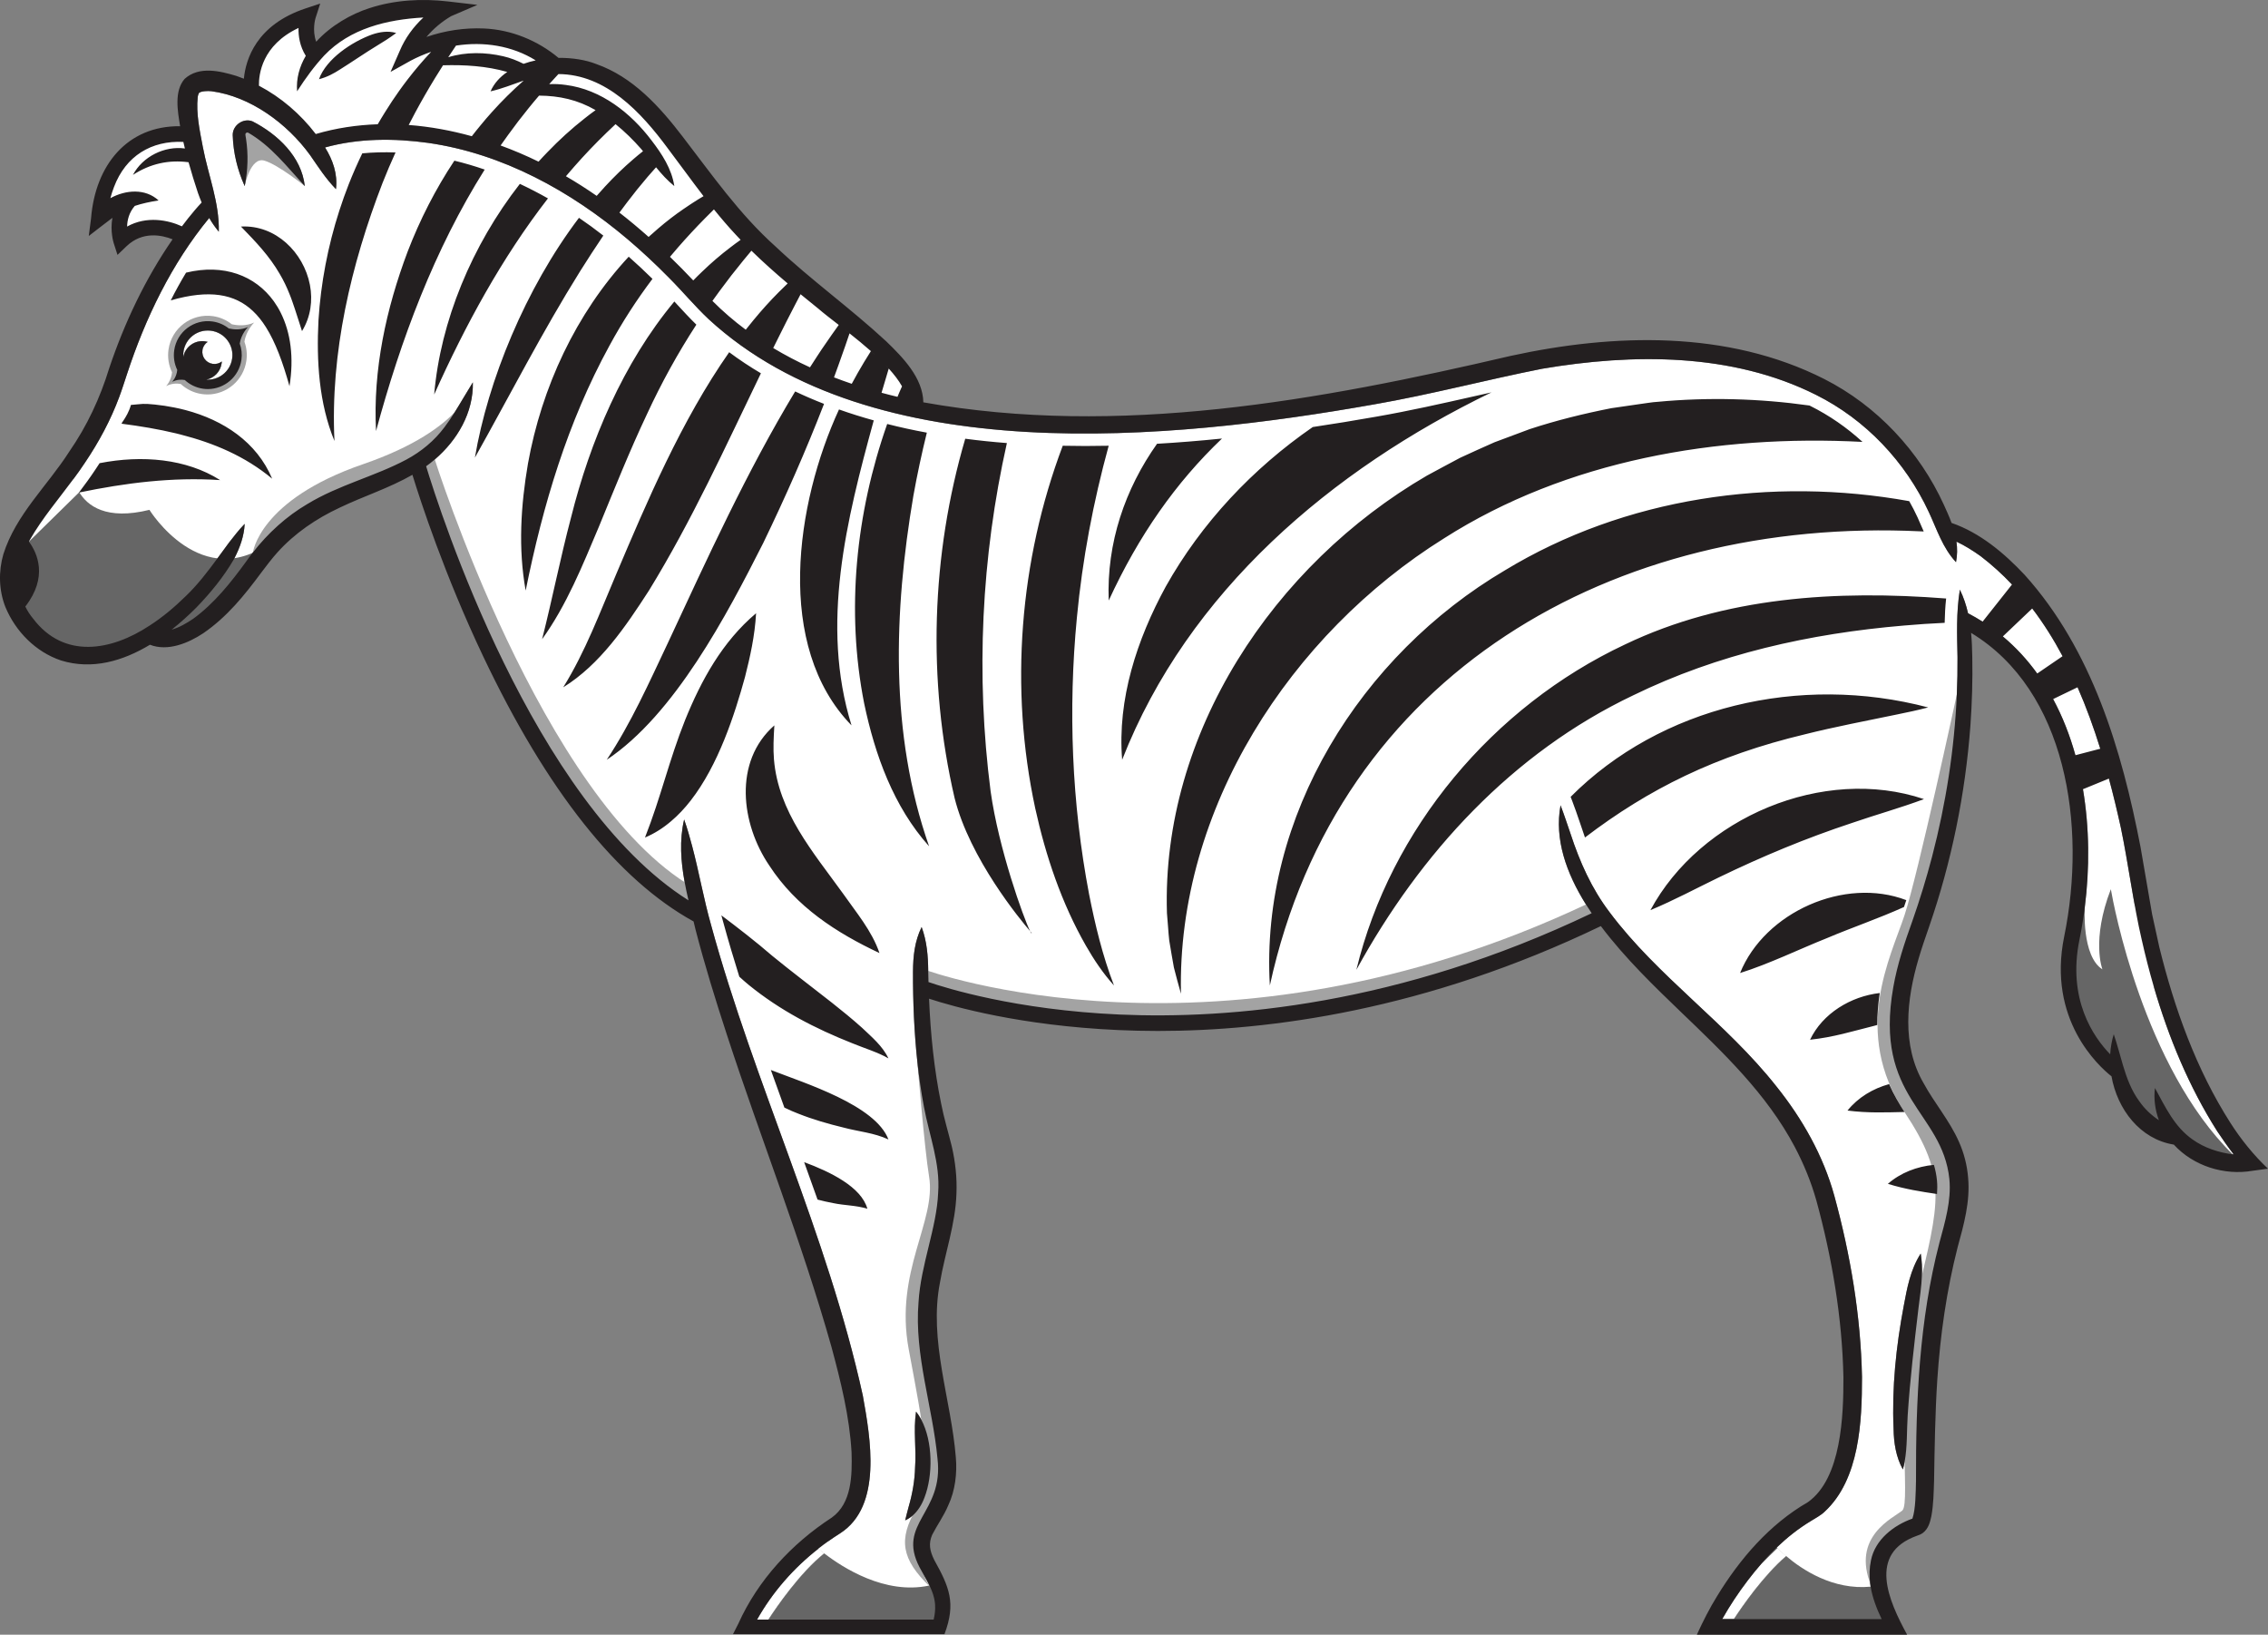 <?xml version="1.0" encoding="utf-8"?>
<!-- Generator: Adobe Illustrator 28.3.0, SVG Export Plug-In . SVG Version: 6.00 Build 0)  -->
<svg version="1.1" id="zebra" xmlns="http://www.w3.org/2000/svg" xmlns:xlink="http://www.w3.org/1999/xlink" x="0px" y="0px"
	 viewBox="0 0 490 353.127" enable-background="new 0 0 490 353.127" xml:space="preserve">
<rect x="0" y="0" width="490" height="353.127" fill="#808080" stroke="none"/>
<g id="zebra_00000085930386897802782330000001339697785686837409_">
	<g>
		<path fill="#FFFFFF" d="M479.043,244.393c-6.115-9.617-10.526-20.288-13.718-31.255v-0.003c-0.983-3.367-1.849-6.765-2.613-10.166
			c-1.711-7.266-2.97-16.856-4.499-24.143c-0.768-3.505-1.62-7.068-2.583-10.637v-0.003c-0.576-2.152-1.195-4.3-1.865-6.445v-0.003
			c-1.401-4.502-3.01-8.96-4.903-13.274c-1-2.286-2.078-4.529-3.243-6.714c-1.929-3.62-4.101-7.081-6.556-10.31
			c-1.367-1.801-2.822-3.529-4.371-5.172c-2.084-2.206-4.337-4.256-6.778-6.125c-1.657-1.179-3.387-2.276-5.226-3.138
			c0.202,1.434,0.209,2.909-0.094,4.438c-2.903-3.105-4.121-7.078-5.872-10.822c-5.051-10.863-13.644-19.974-24.385-25.328
			c-18.129-9.092-39.538-8.964-59.176-5.63c-12.068,2.391-24.096,5.576-36.232,7.684c-44.03,7.799-108.391,14.223-143.821-18.392
			c-3.024-2.842-5.657-6.041-8.586-8.964c-2.855-2.903-5.825-5.684-8.923-8.31c-12.297-10.411-27.019-18.5-43.074-20.81
			c-7.388-1.024-15.085-1.017-22.298,0.983c1.657,2.647,2.761,5.724,2.357,9.004c-2.27-2.344-3.798-4.768-5.583-7.341
			c-4.957-6.835-12.897-12.694-21.321-13.812c-0.822-0.094-2.195-0.027-2.674,0.357c-0.061,0.074-0.236,0.458-0.29,0.929
			c-0.37,3.515,0.418,7.139,1.111,10.775c1.158,6.101,3.596,11.967,3.448,18.291c-0.788-0.943-1.475-1.933-2.074-2.97
			c-8.115,9.846-13.799,21.638-17.759,33.72c-0.505,1.515-1.131,3.502-1.684,4.963c-1.845,4.984-4.411,9.738-7.361,14.115
			c-0.788,1.199-1.623,2.374-2.485,3.536c-3.222,4.361-6.782,8.533-9.401,13.105c-0.094,0.155-0.175,0.317-0.263,0.471
			c1.825,2.492,4.175,7.657-0.781,14.035c0.444,0.902,0.997,1.778,1.684,2.606c6.667,8.782,16.87,6.984,25.16,1.509
			c2.775-1.785,5.34-3.933,7.724-6.27c2.623-2.492,4.808-5.354,6.94-8.256c0.845-1.148,1.68-2.3,2.529-3.441
			c1.057-1.333,2.074-2.694,3.36-4.014c-0.131,2.653-1.017,5.095-2.209,7.411c-0.04,0.077-0.081,0.155-0.121,0.232
			c-2.216,3.818-5.044,7.266-8.115,10.438c-1.623,1.63-3.414,3.259-5.334,4.775c1.643-0.458,3.259-1.408,4.654-2.35
			c4.526-3.293,8.135-7.819,11.401-12.311c0.455-0.647,0.923-1.286,1.414-1.913c0.027-0.037,0.054-0.071,0.084-0.108
			c3.246-4.152,7.229-7.802,11.762-10.452c6.748-4.115,14.58-5.973,21.368-9.59c3.273-1.751,6.101-4.108,8.283-7.044
			c0.781-1.034,1.505-2.118,2.212-3.236v-0.003c1.286-2.041,2.509-4.199,3.896-6.418c0.145,6.536-3.344,12.489-8.23,16.664
			c-0.603,0.519-1.226,1.007-1.865,1.465c2.889,9.529,23.059,72.571,56.677,93.771c-0.3-1.3-0.579-2.603-0.822-3.913
			c-0.825-4.495-1.168-9.041-0.114-13.557c0.694,1.946,1.226,3.845,1.731,5.745c1.509,5.684,2.492,11.442,4.108,17.112
			c9.368,34.319,25.12,66.745,32.77,101.61c1.623,9.071,4.303,23.853-4.916,29.746c-0.865,0.546-1.714,1.115-2.546,1.704
			c-0.727,0.515-1.445,1.047-2.142,1.596c0.33,0.276,0.754,0.623,1.259,1.017c-5.276,4.256-10.233,11.482-12.072,14.311h35.716
			c0.249-1.044,0.37-2.081,0.31-3.105c-0.007-0.098-0.013-0.195-0.02-0.29c-0.01-0.098-0.02-0.192-0.03-0.286
			c-0.01-0.094-0.024-0.189-0.037-0.28c-0.017-0.118-0.037-0.229-0.061-0.343c-0.013-0.071-0.027-0.145-0.044-0.215
			c-0.01-0.054-0.024-0.111-0.037-0.165c-0.037-0.165-0.081-0.327-0.128-0.485c-0.034-0.114-0.067-0.229-0.104-0.34
			c-0.027-0.088-0.054-0.175-0.088-0.259c-0.02-0.064-0.044-0.128-0.071-0.192c-0.037-0.111-0.081-0.219-0.128-0.33
			c-0.017-0.054-0.04-0.104-0.064-0.158c-0.044-0.118-0.094-0.232-0.148-0.347c-0.027-0.064-0.054-0.125-0.084-0.185
			c-0.013-0.034-0.03-0.067-0.047-0.101c0-0.003-0.003-0.003-0.003-0.003c0-0.003,0-0.007-0.003-0.01
			c-0.04-0.094-0.088-0.185-0.131-0.279c-0.333-0.687-0.71-1.364-1.101-2.057c0,0,0-0.003-0.003-0.003
			c-0.34-0.606-0.69-1.222-1.027-1.865c-4.977-9.549,5.273-11.671,3.879-23.449c-1.03-11.206-5.051-22.399-4.101-33.794
			c0.465-8.061,3.946-16.143,4.243-23.678c0.478-6.33-1.94-12.385-3.071-18.527c-0.609-3.219-1.071-6.452-1.418-9.688
			c-0.003-0.007-0.003-0.013-0.003-0.02c-0.35-3.246-0.586-6.495-0.741-9.741c-0.148-3.253-0.215-6.499-0.202-9.745
			c0.013-3.32,0.35-6.6,1.865-9.671c1.145,3.128,1.391,6.246,1.424,9.475c0.003,0.061,0.003,0.121,0.003,0.182
			c0.013,0.741,0.034,1.488,0.054,2.236c3.67,1.266,18.776,6.021,41.316,7.017c23.571,1.037,60.28-1.96,101.96-21.887
			c-0.424-0.626-0.835-1.256-1.229-1.889c-4.256-6.805-6.842-14.119-5.492-21.426c0.822,2.121,1.468,4.169,2.169,6.175
			c1.98,6.048,4.539,11.806,8.418,16.91c10.391,13.9,25.207,23.88,36.056,37.646c5.583,6.963,10.122,14.951,12.506,23.611
			c3.488,12.775,5.704,25.887,5.98,39.141c0,9.603-0.512,22.123-8.075,29.113c-0.808,0.788-2.034,1.434-2.977,2.02
			c-2.663,1.606-5.095,3.536-7.337,5.681c-1.135,1.088-2.219,2.232-3.259,3.418c1.273-1.246,2.448-2.381,3.394-3.276
			c0.411,0.421,1.044,1.034,1.872,1.741c-4.943,4.253-9.492,10.846-11.3,13.617h31.925c-1.071-2.236-1.973-4.573-2.381-7.007
			c-0.047-0.266-0.084-0.539-0.118-0.808c0-0.003,0-0.003,0-0.007c-0.189-1.593-0.155-3.229,0.195-4.899
			c0.909-4.458,4.896-7.543,8.95-8.984c0.707-2.081,0.707-5.61,0.774-8.223c-0.04-17.2,0.7-34.622,5.058-51.371
			c1.206-4.465,2.599-9.105,2.155-13.738c-1.522-14.722-16.351-17.409-12.122-41.444c0.855-4.903,2.465-9.711,4.142-14.371
			c1.603-4.559,3.017-9.179,4.243-13.86c2.99-11.438,4.825-23.21,5.344-35.029v-0.003c0.121-2.667,0.172-5.337,0.152-8.007
			c-0.101-4.849-0.296-9.603,0.505-14.634c0.815,1.657,1.374,3.367,1.771,5.105c1.088,0.566,2.135,1.168,3.145,1.812
			c1.546,0.976,3,2.044,4.374,3.192c2.825,2.357,5.293,5.054,7.425,8.011c1.266,1.751,2.411,3.596,3.438,5.519
			c2.037,3.781,3.63,7.862,4.815,12.129c0.67,2.397,1.212,4.852,1.63,7.347c1.407,8.341,1.458,17.106,0.394,25.524
			c0,0.013-0.003,0.03-0.003,0.044c0,0.003,0,0.003,0,0.007v0.01c-0.3,2.34-0.684,4.66-1.148,6.93
			c-2.626,12.849,2.99,20.991,6.64,24.749c0.088-1.475,0.337-2.936,0.768-4.337c0.768,2.216,1.333,4.512,2.007,6.755
			c0.007,0.007,0.013,0.013,0.02,0.02l-0.013,0.013c0.828,2.741,1.812,5.401,3.542,7.738c1.118,1.603,2.566,2.97,4.202,4.047
			c-0.822-2.236-1.145-4.64-0.855-6.957c2.29,4.202,4.236,8.378,8.095,11.098c2.586,1.865,5.738,2.869,8.93,3.26
			C481.346,247.78,480.195,246.103,479.043,244.393z M37.639,75.674c0.572-4.007,4.283-6.802,8.297-6.223
			c1.327,0.189,2.519,0.727,3.502,1.509c1.145,0.256,2.697,0.357,4.165-0.32c-0.088,0.088-1.488,1.485-1.808,3.579
			c0.397,1.091,0.539,2.296,0.364,3.529c-0.525,3.65-3.67,6.297-7.253,6.297c-0.35,0-0.694-0.027-1.044-0.074
			c-1.495-0.216-2.855-0.875-3.94-1.879c-0.741-0.135-1.711-0.121-2.734,0.397c0,0,0.956-0.956,1.111-2.573
			C37.666,78.61,37.43,77.142,37.639,75.674z M54.569,26.223c5.415,2.775,10.593,7.63,11.28,13.974l-0.003-0.003
			c-3.845-4.169-7.263-8.664-12.226-11.533c-0.209-0.094-0.492,0.013-0.579,0.229c-0.088,0.155,0.114,0.95,0.121,1.125
			c0.498,3.34,0.401,6.708-0.269,10.044c-0.007,0.047-0.017,0.091-0.027,0.138c-0.003-0.007-0.003-0.01-0.007-0.017v-0.003
			c-0.007-0.01-0.01-0.024-0.013-0.034c-1.572-3.485-2.438-7.139-2.566-10.944C50.225,27.071,52.576,25.401,54.569,26.223z
			 M199.744,323.469c-0.549,1.498-1.411,2.946-2.64,3.983h-0.003c-0.461,0.391-0.973,0.721-1.539,0.973
			c0.249-1.118,0.532-2.068,0.774-3.017c0.781-2.687,1.306-5.643,1.367-8.452c0.303-4.061-0.404-7.852,0.209-12.028
			c0.421,0.529,0.798,1.111,1.128,1.737C201.579,311.451,201.573,318.751,199.744,323.469z M414.486,282.604
			c-0.916,7.704-1.825,15.415-2.33,23.146c-0.219,3.313-0.054,6.728-0.663,10.024c0,0.003,0,0.003,0,0.007c0,0.003,0,0.003,0,0.007
			c-0.101,0.552-0.229,1.104-0.38,1.647c-1.488-2.687-1.96-5.758-2.007-8.775c-0.391-8.91,0.545-17.819,2.195-26.554
			c0.727-3.866,1.407-7.772,3.67-11.314c0.266,1.606,0.32,3.175,0.259,4.731C415.14,277.883,414.783,280.217,414.486,282.604z"/>
		<path fill="#FFFFFF" d="M17.045,106.211v0.192L6.249,116.997c0.091-2.98,5.044-10.142,8.209-14.425
			c0.731-0.535,1.179-0.798,1.179-0.798S15.728,103.969,17.045,106.211z"/>
		<path fill="#FFFFFF" d="M33.477,43.086c-1.4,0.245-2.959,0.569-4.465,1.075l-0.086,0.029l-0.061,0.068
			c-1.392,1.594-1.715,3.421-1.74,4.673l-0.012,0.587l0.513-0.287c4.723-2.642,9.64-0.905,11.534-0.036l0.246,0.113l0.163-0.216
			c0.436-0.577,0.879-1.155,1.327-1.722c0.862-1.071,1.811-2.224,2.913-3.395l0.149-0.159l-0.084-0.201
			c-0.268-0.643-0.525-1.312-0.787-2.037c-0.794-2.396-1.457-4.563-2.029-6.625l-0.059-0.215l-0.222-0.029
			c-3.98-0.518-7.605,0.154-11.034,2.059c2.25-3.099,6.311-4.898,10.156-4.362l0.491,0.068l-0.143-0.59
			c-0.105-0.433-0.21-0.867-0.308-1.307l-0.057-0.251l-0.256-0.012c-7.192-0.34-12.792,3.286-15.314,9.958
			c-0.286,0.731-0.545,1.532-0.792,2.446l-0.207,0.765l0.694-0.381C26.596,41.683,30.53,40.896,33.477,43.086z"/>
		<path fill="#FFFFFF" d="M180.564,333.803c-0.832,0.492-1.667,1.088-2.492,1.754c-0.505-0.394-0.929-0.741-1.259-1.017
			c-5.357,4.199-9.9,9.361-13.26,15.328h2.448c-0.485,0.748-0.754,1.189-0.754,1.189s-3.185,1.636-3.973,0
			c-0.074-0.152-0.128-0.333-0.155-0.546c0,0,0,0,0-0.003c-0.061-0.475,0.502-1.428,1.455-2.663
			c3.081-3.98,10.22-10.88,13.479-13.971c1.037-0.98,1.68-1.579,1.68-1.579l1.222,0.65L180.564,333.803z"/>
		<path fill="#FFFFFF" d="M380.619,337.695c-1.061,1.209-2.078,2.458-3.051,3.741c-1.993,2.613-3.872,5.435-5.495,8.324h2.529
			c-0.532,0.812-0.825,1.296-0.825,1.296s-3.182,1.636-3.973,0c-0.074-0.152-0.128-0.333-0.155-0.549
			C369.453,348.976,375.726,342.49,380.619,337.695z"/>
		<path fill="#FFFFFF" d="M389.097,333.803c-1.067,0.633-2.142,1.434-3.196,2.34c-0.828-0.707-1.461-1.32-1.872-1.741
			c1.354-1.293,2.232-2.108,2.232-2.108L389.097,333.803z"/>
		<path fill="#FFFFFF" d="M49.417,73.317c-0.909-1.209-2.232-1.99-3.717-2.195c-0.242-0.04-0.508-0.061-0.815-0.061
			c-1.219,0-2.387,0.391-3.381,1.128c-1.205,0.909-1.983,2.229-2.199,3.721c-0.057,0.414-0.071,0.808-0.044,1.209l0.182,2.539
			l0.485-2.499c0.384-1.98,2.206-3.327,4.192-3.108c-0.387,0.431-0.636,0.963-0.721,1.549c-0.111,0.781,0.091,1.559,0.566,2.189
			c0.471,0.63,1.165,1.037,1.94,1.148c0.549,0.084,1.098,0.01,1.589-0.205c-0.323,1.475-1.495,2.64-2.987,2.95L42.03,82.2
			l2.525,0.148c0.111,0.007,0.226,0.01,0.337,0.01c1.219,0,2.414-0.394,3.394-1.128c1.209-0.906,1.99-2.229,2.206-3.724
			C50.707,76.014,50.326,74.526,49.417,73.317z M50.158,77.458c-0.202,1.408-0.936,2.647-2.074,3.502
			c-1.017,0.761-2.256,1.125-3.509,1.051c1.684-0.35,3.051-1.717,3.307-3.522c0.02-0.135,0.034-0.263,0.04-0.397
			c-0.539,0.418-1.239,0.62-1.966,0.512c-1.428-0.202-2.424-1.529-2.222-2.956c0.108-0.761,0.532-1.394,1.125-1.798
			c-0.168-0.047-0.357-0.088-0.545-0.115c-2.229-0.323-4.29,1.179-4.714,3.36c-0.027-0.377-0.013-0.754,0.04-1.138
			c0.202-1.408,0.936-2.647,2.067-3.502c0.936-0.694,2.041-1.057,3.179-1.057c0.256,0,0.512,0.013,0.761,0.054
			c1.408,0.195,2.653,0.936,3.502,2.067C50.003,74.657,50.36,76.058,50.158,77.458z"/>
		<path fill="#FFFFFF" d="M55.61,18.718l0.176,0.093c4.665,2.454,8.872,6.031,12.165,10.345l0.141,0.183l0.222-0.065
			c14.561-4.281,31.78-2.066,48.48,6.235c12.413,6.15,23.928,15.396,36.246,29.106c10.155,10.523,24.575,17.896,42.859,21.915
			l0.508,0.112l-0.106-0.509c-1.15-5.549-9.293-11.867-15.239-16.48c-1.617-1.255-3.014-2.339-4.049-3.236l-0.009-0.008
			c-5.981-4.814-12.281-10.01-17.785-15.929c-4.174-4.464-7.893-9.493-11.489-14.357c-1.078-1.457-2.151-2.908-3.228-4.335
			c-5.569-7.515-13.32-16.131-23.933-16.131c-0.034,0-0.068,0-0.102,0c-3.298-0.083-6.32,1.016-9.238,2.073
			c-1.499,0.543-3.044,1.102-4.631,1.507c0.715-1.315,1.785-2.461,3.188-3.417l0.594-0.404l-0.691-0.198
			c-5.383-1.542-10.982-1.609-15.52-1.405c3.997-2.068,9.184-2.56,14.478-1.33c1.37,0.308,2.781,0.832,4.313,1.602l0.13,0.064
			l0.136-0.049c0.78-0.281,1.649-0.526,2.583-0.729l0.814-0.176l-0.707-0.439C108.187,7.96,97.726,7.97,88.61,12.79l-3.524,1.964
			l1.594-3.634c1.1-2.623,2.79-5.009,5.024-7.09l0.681-0.635l-0.929,0.052c-9.74,0.541-16.814,3.251-21.631,8.289
			c-1.836,1.982-3.506,4.143-5.338,6.916c0.024-2.187,0.65-4.343,1.87-6.422l0.103-0.176l-0.109-0.173
			c-1.059-1.691-1.569-3.654-1.518-5.834l0.012-0.544l-0.493,0.231c-8.046,3.776-8.797,10.198-8.746,12.784L55.61,18.718z
			 M80.496,7.774c1.154-0.388,2.204-0.581,3.17-0.581c0.395,0,0.775,0.032,1.143,0.097c-1.111,0.793-2.19,1.492-3.494,2.267
			l-0.002,0.001c-1.312,0.789-2.939,1.857-4.512,2.888c-1.262,0.828-2.454,1.61-3.491,2.256c-1.09,0.705-2.304,1.414-3.826,1.897
			C71.277,12.625,76.352,9.27,80.496,7.774z M140.757,34.381c-0.631-0.794-1.285-1.615-1.96-2.403l-0.003-0.003
			c-2.413-2.752-4.996-5.11-7.673-7.008c-4.444-3.196-9.006-4.644-15.03-4.644c-1.138,0-2.328,0.051-3.578,0.153
			c3.155-2.281,7.347-2.121,9.688-1.79c9.017,1.154,15.344,7.936,18.315,11.878c1.993,2.603,3.916,5.455,4.662,8.763
			C143.51,37.839,142.114,36.085,140.757,34.381z"/>
		<path fill="#FFFFFF" d="M385.902,336.143c-4.943,4.253-9.492,10.846-11.3,13.617h-2.529c1.623-2.889,3.502-5.711,5.495-8.324
			c0.973-1.283,1.99-2.532,3.051-3.741c0.003-0.007,0.01-0.013,0.017-0.017c1.273-1.246,2.448-2.381,3.394-3.276
			C384.44,334.823,385.074,335.436,385.902,336.143z"/>
		<path fill="#FFFFFF" d="M178.073,335.557c-5.276,4.256-10.233,11.482-12.072,14.311h-2.448c3.36-5.967,7.903-11.129,13.26-15.328
			C177.143,334.816,177.568,335.163,178.073,335.557z"/>
		<path fill="#FFFFFF" d="M50.158,77.458c-0.202,1.408-0.936,2.647-2.074,3.502c-1.017,0.761-2.256,1.125-3.509,1.051
			c1.684-0.35,3.051-1.717,3.307-3.522c0.02-0.135,0.034-0.263,0.04-0.397c-0.539,0.418-1.239,0.62-1.966,0.512
			c-1.428-0.202-2.424-1.529-2.222-2.956c0.108-0.761,0.532-1.394,1.125-1.798c-0.168-0.047-0.357-0.088-0.545-0.115
			c-2.229-0.323-4.29,1.179-4.714,3.36c-0.027-0.377-0.013-0.754,0.04-1.138c0.202-1.408,0.936-2.647,2.067-3.502
			c0.936-0.694,2.041-1.057,3.179-1.057c0.256,0,0.512,0.013,0.761,0.054c1.408,0.195,2.653,0.936,3.502,2.067
			C50.003,74.657,50.36,76.058,50.158,77.458z"/>
		<path fill="#FFFFFF" d="M483.602,247.548l-0.431,0.66c-7.287-9.385-15.136-32.356-15.136-32.356
			c-8.708-7.364-11.627-21.813-11.957-23.588c-0.013-0.074-0.024-0.125-0.03-0.155c-0.003-0.017-0.003-0.027-0.003-0.027
			l6.802,4.687C465.769,218.354,483.602,247.548,483.602,247.548z"/>
	</g>
	<g>
		<path fill="#666666" d="M58.792,116.936c-0.158,0.286-10.408,18.658-24.305,21.146c-5.795,1.037-10.321,4.542-14.752,3.414
			c-15.109-3.842-19.011-10.22-16.388-22.133c2.054-9.351,8.452-14.856,11.112-16.792c-3.165,4.283-8.118,11.445-8.209,14.425
			l10.795-10.593v-0.192c1.801,3.071,5.91,6.226,15.237,3.926C32.281,110.137,43.565,128.415,58.792,116.936z"/>
		<path fill="#666666" d="M203.381,351.057h-42.538c0,0,0.094-0.195,0.276-0.546c0,0,0,0,0-0.003
			c0.286-0.556,0.785-1.498,1.455-2.663c2.647-4.6,7.964-12.661,13.402-14.041c0,0,0.027,0.024,0.077,0.071
			c0.121,0.111,0.377,0.343,0.761,0.667c-5.357,4.199-9.9,9.361-13.26,15.328h2.448c1.839-2.828,6.795-10.055,12.072-14.311
			c3.994,3.078,13.129,8.964,22.591,6.967c0.027-0.007,0.057-0.01,0.084-0.02c0.017,0,0.034-0.003,0.051-0.01
			c0.478-0.104,0.956-0.229,1.434-0.374C202.233,342.12,204.186,346.501,203.381,351.057z"/>
		<path fill="#666666" d="M409.86,351.057h-41.528c0,0,7.445-15.301,15.132-17.254c0,0,0.145,0.168,0.431,0.458
			c0.037,0.044,0.084,0.091,0.135,0.141c-0.946,0.896-2.121,2.03-3.394,3.276c-0.007,0.003-0.013,0.01-0.017,0.017
			c-1.061,1.209-2.078,2.458-3.051,3.741c-1.993,2.613-3.872,5.435-5.495,8.324h2.529c1.808-2.771,6.357-9.364,11.3-13.617
			c3.401,2.903,10.088,7.391,18.244,6.61c0.074-0.007,0.148-0.013,0.222-0.024c0.535-0.054,1.077-0.135,1.623-0.239
			c0.104-0.02,0.205-0.04,0.31-0.061c0,0-0.05,1.199,0.35,2.859c0,0.007,0.003,0.013,0.003,0.017
			c0.141,0.583,0.34,1.219,0.616,1.879C407.796,348.46,408.607,349.824,409.86,351.057z"/>
		<path fill="#666666" d="M485.656,250.854c0,0-7.142,2.448-16.668-6.159c0,0-7.62,0.205-12.62-14.317
			c0,0-16.227-12.896-5.953-34.366c0,0-0.714,10.516,3.812,13.391c0,0-2.461-6.27,1.818-17.321c0,0,0,0.01,0.003,0.027
			c0.007,0.03,0.017,0.081,0.03,0.155c0.492,2.828,6.98,38.147,26.318,57.125l0.774-1.182
			C484.01,249.289,484.845,250.191,485.656,250.854z"/>
	</g>
	<g>
		<path fill="#A3A3A3" d="M198.194,229.411c0,0,1.543,18.803,2.533,24.747c1.615,9.695-7.528,20.478-4.4,37.302
			c3.129,16.824,5.482,27.776,1.619,34.432s-3.264,10.873,2.992,16.899c0,0-5.074-6.896,0.101-14.362
			c5.175-7.467,2.904-16.773,0-30.639s2.535-30.875,2.535-30.875s1.956-19.228-1.002-24.774
			C199.615,236.594,198.194,229.411,198.194,229.411z"/>
		<path fill="#A3A3A3" d="M199.869,209.495c0,0,63.277,23.433,143.096-14.255l3.104,3.154c0,0-39.264,17.621-71.864,20.874
			s-65.109-1.691-74.336-4.6L199.869,209.495L199.869,209.495z"/>
		<path fill="#A3A3A3" d="M422.768,150.01c0,0-8.361,38.793-11.306,47.72s-11.472,25.146,0,42.481
			c9.391,14.191,7.608,19.296,2.613,40.116s-1.125,44.35-3.091,45.981s-11.118,5.607-6.698,16.299l4.731,7.261
			c0,0-10.201-13.146,6.236-20.653c0,0,0.636-2.297,1.593-22.394s5.359-39.907,5.455-40.386c0.096-0.479,0.67-11.867,0.67-11.867
			l-11.963-28.136l0.454-10.431l7.872-31.234l4.211-21.784L422.768,150.01z"/>
		<path fill="#A3A3A3" d="M93.804,98.862c0,0,23.221,73.894,55.97,92.86l1.576,6.008c0,0-35.043-16.014-61.103-97.007L93.804,98.862
			z"/>
		<path fill="#A3A3A3" d="M54.631,119.414c0,0,1.281-11.387,23.766-19.126s23.765-17.69,23.765-17.69s-3.998,15.05-14.316,19.174
			C77.527,105.896,56.772,115.633,54.631,119.414z"/>
		<path fill="#A3A3A3" d="M52.865,40.198c0,0,1.223-6.425,4.29-5.489s8.694,5.489,8.694,5.489s-7.052-12.679-12.243-12.372
			S52.865,40.198,52.865,40.198z"/>
		<path fill="#A3A3A3" d="M54.909,69.673c-1.704,0.788-3.502,0.67-4.829,0.374c-1.141-0.906-2.522-1.532-4.061-1.751
			c-4.65-0.67-8.95,2.569-9.613,7.213c-0.242,1.704,0.03,3.404,0.764,4.92c-0.182,1.872-1.29,2.98-1.29,2.98
			c1.189-0.599,2.31-0.616,3.169-0.461c1.259,1.165,2.835,1.929,4.569,2.179c0.404,0.054,0.801,0.088,1.209,0.088
			c4.152,0,7.799-3.068,8.405-7.3c0.205-1.428,0.04-2.825-0.421-4.088C53.182,71.397,54.808,69.774,54.909,69.673z M47.882,78.489
			c0.02-0.135,0.034-0.263,0.04-0.397c-0.539,0.418-1.239,0.62-1.966,0.512c-1.428-0.202-2.424-1.529-2.222-2.956
			c0.108-0.761,0.532-1.394,1.125-1.798c-0.168-0.047-0.357-0.088-0.545-0.115c-2.229-0.323-4.29,1.179-4.714,3.36
			c-0.027-0.377-0.013-0.754,0.04-1.138c0.202-1.408,0.936-2.647,2.067-3.502c0.936-0.694,2.041-1.057,3.179-1.057
			c0.256,0,0.512,0.013,0.761,0.054c1.408,0.195,2.653,0.936,3.502,2.067c0.855,1.138,1.212,2.539,1.01,3.94
			c-0.202,1.408-0.936,2.647-2.074,3.502c-1.017,0.761-2.256,1.125-3.509,1.051C46.259,81.661,47.626,80.294,47.882,78.489z"/>
	</g>
	<path fill="#231F20" d="M60.671,67.6c2.101,4.209,2.876,9.624,1.872,15.819c-1.441-5.152-3.017-9.462-5.085-12.742
		c-0.842-1.34-1.778-2.512-2.815-3.489c-3.919-3.697-9.381-4.714-17.752-2.303c1.044-2.074,2.148-4.068,3.307-5.987
		c8.102-1.973,14.957,0.606,18.971,6.196C59.728,65.876,60.233,66.711,60.671,67.6z M37.187,82.489c0,0,0.956-0.956,1.111-2.573
		c-0.633-1.306-0.869-2.775-0.66-4.243c0.572-4.007,4.283-6.802,8.297-6.223c1.327,0.189,2.519,0.727,3.502,1.508
		c1.145,0.256,2.697,0.357,4.165-0.32c-0.088,0.088-1.488,1.485-1.808,3.579c0.397,1.091,0.539,2.296,0.364,3.529
		c-0.525,3.65-3.67,6.297-7.253,6.297c-0.35,0-0.694-0.027-1.044-0.074c-1.495-0.216-2.855-0.875-3.94-1.879
		C39.181,81.957,38.211,81.971,37.187,82.489z M39.598,77.095c0.424-2.182,2.485-3.684,4.714-3.36
		c0.189,0.027,0.377,0.067,0.546,0.114c-0.593,0.404-1.017,1.037-1.125,1.798c-0.202,1.428,0.795,2.754,2.222,2.956
		c0.727,0.108,1.428-0.094,1.966-0.512c-0.007,0.135-0.02,0.263-0.04,0.397c-0.256,1.805-1.623,3.172-3.307,3.522
		c1.253,0.074,2.492-0.29,3.509-1.051c1.138-0.855,1.872-2.094,2.074-3.502c0.202-1.401-0.155-2.802-1.01-3.94
		c-0.849-1.131-2.094-1.872-3.502-2.068c-0.249-0.04-0.505-0.054-0.761-0.054c-1.138,0-2.243,0.364-3.179,1.057
		c-1.131,0.855-1.865,2.094-2.067,3.502C39.585,76.341,39.572,76.718,39.598,77.095z M98.168,34.709
		c-4.081,6.149-7.455,12.775-10.095,19.638c-4.647,12.331-7.522,25.557-6.829,38.764c5.32-19.692,12.6-39.222,23.476-56.482
		C102.532,35.874,100.35,35.234,98.168,34.709z M112.317,39.719C101.946,53,95.151,69.425,93.804,85.224
		c6.721-14.951,14.6-29.49,24.581-42.367C116.378,41.719,114.351,40.676,112.317,39.719z M66.947,61.492
		c-1.347-6.91-7.347-12.964-14.89-12.553c3.307,3.394,6.128,6.357,8.378,10.236c0.862,1.455,1.536,2.889,2.115,4.35
		c0.229,0.546,0.431,1.104,0.626,1.67c0.714,2,1.327,4.074,2.074,6.33c1.892-3.091,2.344-6.627,1.711-9.96
		C66.954,61.539,66.947,61.512,66.947,61.492z M82.645,39.531c0.882-2.236,1.818-4.431,2.808-6.6
		c-2.492-0.088-4.889-0.027-7.179,0.195c-1.057,2.175-2.027,4.391-2.916,6.64c-0.741,1.886-1.421,3.792-2.04,5.718
		c-2.485,7.691-4.007,15.678-4.512,23.712c-0.451,8.762,0.094,17.894,3.455,26.069C71.325,76.247,75.837,57.162,82.645,39.531z
		 M40.104,88.591c-0.801-0.216-1.61-0.397-2.424-0.559c-1.387-0.283-2.795-0.492-4.209-0.64c-2.788-0.276-2.471-0.128-5.185,0.081
		c-0.397,1.461-1.145,2.667-1.616,3.367c-0.115,0.175-0.216,0.323-0.29,0.431c-0.04,0.088-0.081,0.168-0.121,0.256
		c3.973,0.512,7.947,1.165,11.819,2.101c0.337,0.081,0.673,0.162,1.003,0.256c7.132,1.825,13.9,4.68,19.719,9.523
		C55.458,95.461,48.245,90.753,40.104,88.591z M183.972,156.697c-6.782-21.847-1.084-44.414,4.802-65.883
		c-2.579-0.714-5.085-1.502-7.509-2.364C171.917,108.741,167.311,139.592,183.972,156.697z M130.346,50.892
		c-1.738-1.36-3.488-2.64-5.26-3.839c-11.617,15.328-19.692,35.268-22.486,51.808c7.623-13.597,14.546-27.16,22.756-40.306
		C126.985,55.97,128.642,53.411,130.346,50.892z M81.487,9.844c1.36-0.808,2.64-1.63,4.115-2.714
		c-1.771-0.532-3.589-0.222-5.212,0.323c-4.29,1.549-9.893,5.219-11.476,9.657c1.805-0.465,3.226-1.253,4.579-2.128
		C75.85,13.515,79.157,11.245,81.487,9.844z M21.516,100.054c-0.29,0.444-0.579,0.896-0.882,1.34
		c-1.125,1.704-2.35,3.374-3.589,5.01c10.061-2.088,20.17-3.374,30.514-2.694C40.245,99.07,30.662,98.262,21.516,100.054z
		 M52.859,40.176v0.003c0.003,0.007,0.003,0.01,0.007,0.017c0.01-0.047,0.02-0.091,0.027-0.138c0.67-3.337,0.768-6.704,0.269-10.044
		c-0.007-0.175-0.209-0.97-0.121-1.125c0.088-0.215,0.37-0.323,0.579-0.229c4.963,2.869,8.381,7.364,12.226,11.533l0.003,0.003
		c-0.687-6.344-5.866-11.199-11.28-13.974c-1.993-0.822-4.344,0.849-4.29,2.977c0.128,3.805,0.993,7.458,2.566,10.943
		C52.849,40.153,52.852,40.166,52.859,40.176z M166.207,186.975c5.798,8.916,14.452,14.506,23.8,18.904
		c-1.616-4.781-5.057-8.815-7.866-12.843c-6.539-9.058-13.994-17.644-14.93-29.012c-0.189-2.276-0.074-4.667,0.088-7.327
		C158.408,164.516,160.078,177.965,166.207,186.975z M399.152,239.902c4.425,0.566,8.23,0.397,12.311,0.31
		c-1.185-1.839-2.344-3.798-3.313-6.027C404.634,235.154,401.428,237.073,399.152,239.902z M414.978,114.782
		c0.216,0.007,0.424,0.013,0.64,0.027c-0.067-0.155-0.135-0.316-0.202-0.471c-0.377-0.896-0.741-1.737-1.131-2.579
		c-0.552-1.192-1.152-2.364-1.798-3.502c-29.679-5.34-61.398-0.801-87.339,14.937c-31.1,18.325-52.933,53.101-50.798,89.683
		C289.057,145.343,348.731,111.596,414.978,114.782z M418.493,257.93c0.074-0.997,0.081-1.98-0.013-2.95
		c-0.121-1.199-0.35-2.303-0.66-3.347c-3.664,0.35-7.186,1.69-9.947,4.101C411.617,256.893,414.991,257.404,418.493,257.93z
		 M411.301,282.106c-1.65,8.735-2.586,17.644-2.195,26.554c0.047,3.017,0.518,6.088,2.007,8.775c0.152-0.542,0.279-1.094,0.38-1.647
		c0-0.003,0-0.003,0-0.007c0-0.003,0-0.003,0-0.007c0.609-3.297,0.444-6.711,0.663-10.024c0.505-7.731,1.414-15.442,2.33-23.146
		c0.296-2.387,0.653-4.721,0.744-7.081c0.061-1.556,0.007-3.125-0.259-4.731C412.708,274.334,412.028,278.24,411.301,282.106z
		 M264.011,94.733c-4.829,0.492-9.502,0.869-14.035,1.131c-6.903,9.758-10.923,21.402-10.438,33.861
		C245.983,115.731,254.017,104.242,264.011,94.733z M311.988,116.29c26.466-16.883,59.075-22.473,90.404-20.83
		c-3.381-3.098-7.165-5.718-11.253-7.758c-0.067-0.034-0.135-0.067-0.202-0.101c-10.869-1.529-21.941-1.825-32.851-0.795
		c-1.051,0.04-2.963,0.384-3.987,0.505c-1.401,0.215-4.586,0.653-5.987,0.869c-5.947,1.172-11.859,2.626-17.624,4.519
		c-1.892,0.687-5.718,2.141-7.61,2.842c-1.852,0.808-5.576,2.498-7.408,3.347c-2.088,1.091-5.078,2.728-7.179,3.852
		c-33.073,19.234-57.384,55.647-56.172,94.505c0.188,1.879,0.283,4.068,0.498,5.926c0.209,1.185,0.774,4.721,1.003,5.825
		c0.485,1.899,0.99,3.798,1.529,5.67C254.24,174.725,278.841,136.972,311.988,116.29z M322.237,84.76
		c-1.259,0.276-2.505,0.559-3.744,0.842c-6.889,1.556-14.021,3.165-21.106,4.398c-4.707,0.835-9.3,1.583-13.765,2.249
		c-12.984,8.964-24.035,20.695-31.767,34.474c-6.209,11.388-10.479,24.325-9.415,37.403
		C256.671,127.739,287.703,101.468,322.237,84.76z M405.583,221.415c0-2.101,0.162-4.391,0.532-6.903
		c-6.283,0.727-12.344,4.411-15.052,10.088c5.091-0.539,9.166-1.832,13.833-2.997C405.125,221.543,405.354,221.476,405.583,221.415z
		 M351.075,139.221c-28.527,13.395-50.663,39.821-58.031,70.274c13.846-25.268,33.713-46.885,59.863-59.317
		c18.224-8.89,38.063-13.328,58.469-15.051c2.909-0.256,5.832-0.451,8.768-0.586c0.034-1.724,0.121-3.475,0.317-5.253
		C396.862,127.449,372.605,128.897,351.075,139.221z M490,252.46l-3.34,0.451c-6.149,1.071-12.816-1.057-17.005-5.65
		c-7.32-1.179-12.21-7.657-13.469-14.755c-2.808-2.222-13.88-12.284-10.223-30.177c4.923-24.076,0.465-53.148-20.109-65.614
		c0.162,1.744,0.229,3.502,0.256,5.246c0.094,4.936-0.054,9.873-0.404,14.796c-1.098,14.769-4.074,29.409-8.916,43.41
		c-0.734,2.128-1.663,4.768-2.263,6.869c-2.626,8.829-3.717,18.755,1.064,26.951c2.317,4.283,5.61,8.054,7.644,12.681
		c1.084,2.411,1.764,5.071,1.973,7.724c0.478,5.206-0.923,10.142-2.27,15.065c-2.384,9.334-3.744,18.924-4.384,28.574
		c-0.465,6.997-0.586,14.816-0.7,21.88c-0.094,2.573-0.108,5.01-0.586,7.623c-0.276,1.219-0.599,2.701-1.879,3.643
		c-0.545,0.37-0.842,0.417-1.246,0.579c-10.674,3.832-6.128,14.001-2.115,21.368c-3.468,0-41.929-0.007-45.424,0
		c1.3-2.842,2.748-5.718,4.357-8.304c4.93-8.075,11.327-15.53,19.631-20.325c7.266-5.138,7.697-18.729,7.677-26.992
		c-0.269-12.856-2.445-25.719-5.832-38.117c-1.138-4.047-2.734-7.953-4.707-11.678c-6.061-11.442-15.449-20.345-24.79-29.308
		c-5.145-4.963-11.779-11.287-17.079-18.345c-37.841,18.21-71.722,22.655-95.71,22.655c-3.01,0-5.859-0.074-8.546-0.195
		c-21.146-0.95-35.605-5.044-40.885-6.775c0.323,7.61,1.084,15.227,2.606,22.635c0.606,3.159,1.556,6.209,2.317,9.327
		c0.754,3.28,1.138,6.701,0.997,10.102c-0.202,6.62-2.485,12.883-3.556,19.22c-2.478,12.567,2.424,25.302,3.421,37.794
		c0.31,3.408-0.148,7.219-1.63,10.358c-0.929,2.236-2.431,4.324-3.468,6.351c-0.828,1.879-0.552,3.455,0.431,5.448
		c3.239,5.825,4.755,9.307,2.216,16.035c-1.502,0.02-45-0.007-45.687,0l1.145-2.256c4.249-9.442,11.556-17.301,20.183-22.917
		c4.357-3.105,4.418-9.179,4.283-14.109c-0.431-7.684-2.337-15.341-4.35-22.803c-6.418-22.783-15.2-44.771-22.56-67.324
		c-2.465-7.529-4.815-15.119-6.809-22.83c-0.135-0.572-0.276-1.145-0.411-1.717c-16.405-9.024-31.686-28.265-45.438-57.223
		c-8.337-17.563-13.57-33.618-15.307-39.262c-5.125,2.923-10.492,4.593-15.678,7.078c-5.078,2.364-9.758,5.536-13.496,9.691
		c-1.084,1.199-2.525,3.071-3.502,4.384c-3.623,4.882-7.368,9.549-12.533,13.085c-3.199,2.115-7.657,3.98-11.496,2.471
		c-5.846,3.522-12.486,5.475-19.2,3.401c-5.475-1.832-9.832-6.256-12.034-11.556c-1.428-3.63-1.508-7.718-0.431-11.422
		c2.721-8.586,9.543-14.796,14.223-22.129c3.839-5.529,6.681-11.624,8.64-18.035c3.3-9.812,7.792-19.308,13.691-27.84
		c-2.317-0.923-6.485-1.825-9.96,1.502l-1.94,1.865L24.56,52.5c-0.047-0.155-0.795-2.573-0.276-5.441
		c-1.596,1.172-3.758,2.903-5.105,3.919l0.498-3.852c0.923-11.455,7.832-20.001,19.24-19.86c-0.539-3.246-1.32-7.57,0.963-10.216
		c3.138-2.862,7.724-1.69,11.199-0.647c0.539,0.182,1.078,0.391,1.609,0.599c0.404-4.175,2.68-11.651,13.348-15.186l3.145-1.044
		l-1.017,3.152c-0.034,0.128-0.768,2.586,0.148,5.091c3.111-3.435,7.509-5.987,11.563-7.273c5.428-1.771,11.327-2.081,16.924-1.428
		l6.351,0.741l-5.67,2.431c-1.993,1.165-3.839,2.701-5.347,4.499c3.98-1.367,8.189-2.02,12.425-1.832
		c5.879,0.249,11.617,2.593,16.109,6.351c2.983-0.034,5.879,0.431,8.122,1.32c7.933,2.775,13.732,9.213,18.681,15.671
		c6.404,8.324,12.27,16.762,20.096,23.766c7.644,7.226,16.143,13.287,23.928,20.5c3.563,3.455,7.886,7.832,7.994,13.152
		c42.185,7.57,85.548-0.391,126.81-10.014c22.325-4.876,46.912-5.61,67.803,4.963c11.408,5.778,20.594,15.617,25.887,27.221
		c0.586,1.28,1.165,2.566,1.643,3.879c6.176,2.135,11.381,6.532,15.792,11.22c14.573,16.176,21.012,37.922,25.039,58.812
		c0.512,3.057,1.946,11.321,2.498,14.486c0.344,1.569,1.226,5.596,1.556,7.118c3.266,13.247,7.987,26.433,15.355,37.956
		C484.148,246.123,486.922,249.565,490,252.46z M192.013,79.614c-0.525,1.743-1.043,3.486-1.555,5.229
		c1.145,0.31,2.293,0.607,3.447,0.879l0,0c0.128-0.309,0.249-0.612,0.377-0.915c0.189-0.458,0.397-0.902,0.599-1.354
		c0.129,0.228,0.248,0.455,0.358,0.681c-0.006-0.013-0.012-0.026-0.018-0.039c-0.047-0.098-0.098-0.195-0.151-0.296
		c-0.061-0.115-0.125-0.229-0.189-0.347C194.168,82.186,193.175,80.896,192.013,79.614c-0.115-0.125-0.229-0.253-0.35-0.378
		c-0.071-0.077-0.145-0.155-0.219-0.232c-0.026-0.027-0.055-0.054-0.081-0.081C191.583,79.154,191.803,79.384,192.013,79.614z
		 M182.397,71.118c0.377,0.294,0.76,0.594,1.144,0.9c-0.303,0.902-0.613,1.805-0.923,2.707c-0.492,1.428-0.997,2.855-1.515,4.276
		c-0.296,0.842-0.606,1.683-0.916,2.518c1.267,0.487,2.544,0.953,3.832,1.387l0,0c0.431-0.801,0.868-1.602,1.319-2.39
		c0.445-0.788,0.902-1.569,1.374-2.344c0.465-0.781,0.95-1.556,1.441-2.323c0.309,0.273,0.612,0.548,0.913,0.824
		c-0.077-0.071-0.152-0.142-0.229-0.213c-0.226-0.205-0.455-0.411-0.684-0.613c-1.505-1.337-3.088-2.626-4.613-3.832
		c-0.152-0.121-0.303-0.239-0.451-0.357c-0.125-0.101-0.249-0.199-0.374-0.293C182.608,71.282,182.505,71.202,182.397,71.118z
		 M171.695,65.997c-1.179,2.256-2.323,4.519-3.448,6.788c-0.403,0.799-0.799,1.598-1.195,2.397c2.564,1.532,5.215,2.925,7.943,4.169
		c0.485-0.768,0.976-1.528,1.474-2.282c0.337-0.519,0.68-1.037,1.024-1.556c0.707-1.051,1.428-2.094,2.155-3.125
		c0.512-0.741,1.037-1.468,1.562-2.195c0.293,0.23,0.596,0.465,0.9,0.702c-0.302-0.235-0.608-0.473-0.9-0.703
		c-1.744-1.354-3.3-2.552-4.418-3.522c-1.276-1.027-2.552-2.061-3.825-3.108c0,0-0.001,0-0.001-0.001
		C172.536,64.375,172.112,65.183,171.695,65.997z M160.617,56.232c-1.771,2.155-3.468,4.344-5.105,6.573
		c-0.538,0.726-1.069,1.459-1.593,2.198c2.252,2.266,4.663,4.333,7.201,6.221c0.551-0.705,1.108-1.397,1.679-2.082
		c1.731-2.101,3.542-4.115,5.441-6.021c0.633-0.646,1.279-1.273,1.933-1.892c0.044,0.038,0.09,0.074,0.134,0.112
		c-0.045-0.038-0.09-0.075-0.134-0.113c-2.68-2.269-5.313-4.61-7.829-7.071l-0.001-0.001
		C161.759,54.842,161.181,55.534,160.617,56.232z M152.333,47.141c-2.014,2.041-3.96,4.135-5.832,6.283
		c-0.591,0.678-1.175,1.363-1.753,2.055c1.713,1.663,3.39,3.366,5.029,5.1l0,0c0.625-0.645,1.264-1.284,1.915-1.895
		c1.946-1.879,3.987-3.637,6.135-5.266c0.716-0.556,1.446-1.084,2.182-1.607l0,0c-0.347-0.364-0.694-0.731-1.037-1.101
		c-1.643-1.758-3.209-3.593-4.727-5.475C153.602,45.865,152.964,46.496,152.333,47.141z M118.59,18.182
		c1.228-0.07,2.466,0.001,3.654,0.168c7.63,0.977,14.068,6.075,18.54,12.008c2.249,2.936,4.33,6.108,4.903,9.839
		c-1.498-1.202-2.754-2.603-3.946-4.061c-0.014-0.016-0.027-0.033-0.04-0.05l0,0c0.014,0.017,0.027,0.034,0.04,0.05
		c-0.613,0.673-1.212,1.36-1.805,2.047c-1.556,1.812-3.044,3.67-4.485,5.569c-0.552,0.72-1.091,1.448-1.623,2.175
		c2.158,1.677,4.256,3.434,6.303,5.253l0.001,0.001c0.671-0.611,1.349-1.214,2.04-1.798c0.936-0.801,1.892-1.583,2.869-2.33
		c0.842-0.64,1.697-1.266,2.566-1.859c0.471-0.337,0.943-0.653,1.428-0.963c0.216-0.155,0.438-0.296,0.66-0.431
		c0.759-0.497,1.525-0.967,2.304-1.424l-0.001-0.001c-2.653-3.448-5.189-6.98-7.765-10.388
		c-5.729-7.731-13.304-15.938-23.585-15.986c-0.363,0.384-0.72,0.774-1.077,1.171c-0.31,0.33-0.606,0.667-0.909,1.003
		C118.637,18.177,118.613,18.18,118.59,18.182z M136.851,34.372c0.679-0.592,1.372-1.157,2.072-1.708
		c-0.129-0.155-0.25-0.315-0.381-0.468c-1.721-1.96-3.569-3.774-5.552-5.377c-0.666,0.612-1.318,1.237-1.964,1.869
		c-2.424,2.344-4.748,4.781-6.964,7.307c-0.605,0.686-1.203,1.378-1.795,2.077c2.276,1.323,4.488,2.737,6.647,4.236l0,0
		c0.598-0.692,1.203-1.364,1.821-2.03C132.696,38.157,134.736,36.177,136.851,34.372z M116.463,20.654c0.001,0,0.002,0,0.003,0
		c-0.774,0.902-1.542,1.818-2.29,2.748c-1.522,1.872-2.99,3.792-4.398,5.745c-0.552,0.754-1.091,1.515-1.623,2.276
		c-0.028-0.01-0.057-0.019-0.086-0.029c2.835,1.033,5.606,2.215,8.281,3.524c0,0,0,0,0.001,0c0.626-0.694,1.266-1.38,1.925-2.053
		c2.519-2.626,5.206-5.071,8.034-7.287c0.774-0.62,1.562-1.212,2.364-1.791c0.029,0.017,0.058,0.037,0.088,0.054c0,0,0,0,0-0.001
		c-0.029-0.017-0.059-0.037-0.088-0.054C124.761,21.533,120.818,20.688,116.463,20.654L116.463,20.654
		C116.463,20.653,116.463,20.654,116.463,20.654z M96.84,12.362c3.811-1.178,8.036-1.1,11.881-0.208
		c1.529,0.344,2.997,0.929,4.391,1.63c0.842-0.303,1.724-0.545,2.626-0.741c-5.156-3.201-11.275-4.105-17.221-3.19
		C97.947,10.685,97.39,11.524,96.84,12.362z M93.993,16.856c-1.515,2.478-2.956,4.984-4.33,7.543
		c-0.458,0.862-0.916,1.724-1.36,2.599c4.596,0.347,9.172,1.189,13.633,2.428l0,0c0.598-0.773,1.203-1.539,1.835-2.292
		c0.828-1.024,1.69-2.02,2.579-3.004c2.112-2.353,4.365-4.578,6.743-6.672c-0.005-0.009-0.013-0.016-0.017-0.025
		c-2.327,0.8-4.632,1.749-7.096,2.299c0.761-1.724,2.034-3.111,3.616-4.189c-4.504-1.289-9.165-1.568-13.88-1.44
		C95.131,15.017,94.558,15.933,93.993,16.856z M55.943,18.512c4.788,2.519,8.991,6.135,12.277,10.438
		c4.377-1.286,8.873-1.956,13.391-2.108h0.001c0.531-0.92,1.081-1.827,1.645-2.727c0.95-1.536,1.953-3.037,2.997-4.505
		c0.579-0.815,1.179-1.623,1.791-2.418c1.602-2.087,3.305-4.086,5.103-5.998c-1.5,0.521-2.968,1.145-4.375,1.889l-4.398,2.451
		l1.993-4.546c1.158-2.761,2.936-5.186,5.105-7.206C83.6,4.22,75.633,6.146,70.071,11.964c-2.135,2.303-3.98,4.802-5.886,7.765
		c-0.215-2.781,0.525-5.361,1.879-7.671c-1.307-2.088-1.61-4.29-1.569-6.021C56.576,9.757,55.896,16.094,55.943,18.512z
		 M39.302,48.891c0.438-0.579,0.882-1.158,1.333-1.731c0.943-1.172,1.872-2.29,2.93-3.414c-0.283-0.68-0.546-1.367-0.795-2.061
		c-0.727-2.195-1.414-4.404-2.034-6.64c-4.276-0.559-8.256,0.296-12.014,2.734c2.074-3.94,6.822-6.317,11.226-5.704
		c-0.114-0.471-0.229-0.943-0.337-1.421c-6.883-0.33-12.439,3.01-14.984,9.745c-0.303,0.774-0.559,1.589-0.781,2.411
		c3.32-1.825,7.549-2.142,10.412,0.485c-1.805,0.296-3.515,0.64-5.138,1.185c-1.259,1.441-1.63,3.111-1.657,4.458
		C31.679,46.581,36.339,47.53,39.302,48.891z M428.339,134.29l6.353-8.025c-2.084-2.205-4.336-4.255-6.777-6.124
		c-1.657-1.179-3.387-2.276-5.226-3.138c0.202,1.434,0.209,2.909-0.094,4.438c-2.903-3.105-4.122-7.078-5.872-10.822
		c-5.051-10.863-13.644-19.974-24.385-25.328c-18.129-9.092-39.538-8.964-59.176-5.63c-12.068,2.391-24.096,5.576-36.231,7.684
		c-44.03,7.799-108.391,14.223-143.821-18.392c-3.024-2.842-5.657-6.041-8.586-8.964c-2.855-2.903-5.825-5.684-8.923-8.31
		c-12.297-10.411-27.019-18.5-43.074-20.81c-7.388-1.024-15.085-1.017-22.298,0.983c1.657,2.647,2.761,5.724,2.357,9.004
		c-2.269-2.344-3.798-4.768-5.583-7.341c-4.957-6.835-12.897-12.694-21.321-13.812c-0.822-0.094-2.195-0.027-2.674,0.357
		c-0.061,0.074-0.236,0.458-0.29,0.929c-0.37,3.515,0.418,7.139,1.111,10.775c1.158,6.101,3.596,11.967,3.448,18.291
		c-0.788-0.943-1.475-1.933-2.074-2.97c-8.115,9.846-13.799,21.638-17.759,33.719c-0.505,1.515-1.131,3.502-1.684,4.963
		c-1.845,4.984-4.411,9.738-7.361,14.115c-0.788,1.199-1.623,2.374-2.485,3.536c-3.222,4.361-6.782,8.533-9.401,13.105
		c-0.094,0.155-0.175,0.317-0.263,0.471c1.825,2.492,4.175,7.657-0.781,14.035c0.444,0.902,0.997,1.778,1.684,2.606
		c6.667,8.782,16.87,6.984,25.16,1.508c2.775-1.785,5.34-3.933,7.724-6.27c2.623-2.492,4.808-5.354,6.94-8.256
		c0.845-1.148,1.68-2.3,2.529-3.441c1.057-1.333,2.074-2.694,3.36-4.014c-0.131,2.653-1.017,5.095-2.209,7.411
		c-0.04,0.077-0.081,0.155-0.121,0.232c-2.216,3.818-5.044,7.267-8.115,10.438c-1.623,1.63-3.414,3.259-5.334,4.775
		c1.643-0.458,3.259-1.408,4.654-2.35c4.526-3.293,8.135-7.819,11.401-12.311c0.455-0.646,0.923-1.286,1.414-1.913
		c0.027-0.037,0.054-0.071,0.084-0.108c3.246-4.152,7.229-7.802,11.762-10.452c6.748-4.115,14.58-5.974,21.368-9.59
		c3.273-1.751,6.101-4.108,8.283-7.044c0.781-1.034,1.505-2.118,2.212-3.236v-0.003c1.286-2.041,2.509-4.199,3.896-6.418
		c0.145,6.536-3.344,12.489-8.229,16.664c-0.603,0.519-1.226,1.007-1.865,1.465c2.889,9.529,23.059,72.571,56.677,93.771
		c-0.3-1.3-0.579-2.603-0.822-3.913c-0.825-4.495-1.168-9.041-0.114-13.557c0.694,1.946,1.226,3.845,1.731,5.745
		c1.509,5.684,2.492,11.442,4.108,17.112c9.368,34.319,25.12,66.745,32.77,101.61c1.623,9.071,4.303,23.853-4.916,29.746
		c-0.865,0.546-1.714,1.115-2.546,1.704c-0.727,0.515-1.445,1.047-2.142,1.596c-5.357,4.199-9.9,9.361-13.26,15.328h38.164
		c0.249-1.044,0.37-2.081,0.31-3.105c-0.007-0.098-0.013-0.195-0.02-0.29c-0.01-0.098-0.02-0.192-0.03-0.286
		c-0.01-0.094-0.024-0.189-0.037-0.279c-0.017-0.118-0.037-0.229-0.061-0.344c-0.013-0.071-0.027-0.145-0.044-0.215
		c-0.01-0.054-0.024-0.111-0.037-0.165c-0.037-0.165-0.081-0.327-0.128-0.485c-0.03-0.114-0.067-0.229-0.104-0.34
		c-0.027-0.088-0.054-0.175-0.088-0.259c-0.02-0.064-0.044-0.128-0.071-0.192c-0.037-0.111-0.081-0.219-0.128-0.33
		c-0.017-0.054-0.04-0.104-0.064-0.158c-0.044-0.118-0.094-0.232-0.148-0.347c-0.027-0.064-0.054-0.125-0.084-0.185
		c-0.013-0.034-0.03-0.067-0.047-0.101c0-0.003-0.003-0.003-0.003-0.003c0-0.003,0-0.007-0.003-0.01
		c-0.04-0.094-0.088-0.185-0.131-0.279c-0.333-0.687-0.711-1.364-1.101-2.057c0,0,0-0.003-0.003-0.003
		c-0.34-0.606-0.69-1.222-1.027-1.865c-4.977-9.549,5.273-11.671,3.879-23.449c-1.03-11.206-5.051-22.399-4.101-33.794
		c0.465-8.061,3.946-16.143,4.243-23.678c0.478-6.33-1.94-12.385-3.071-18.527c-0.609-3.219-1.071-6.452-1.418-9.688
		c-0.003-0.007-0.003-0.013-0.003-0.02c-0.35-3.246-0.586-6.495-0.741-9.741c-0.148-3.253-0.216-6.499-0.202-9.745
		c0.013-3.32,0.35-6.6,1.865-9.671c1.145,3.128,1.391,6.246,1.424,9.475c0.003,0.061,0.003,0.121,0.003,0.182
		c0.013,0.741,0.034,1.488,0.054,2.236c3.67,1.266,18.776,6.021,41.316,7.017c23.571,1.037,60.28-1.96,101.96-21.887
		c-0.424-0.626-0.835-1.256-1.229-1.889c-4.256-6.805-6.842-14.119-5.492-21.426c0.822,2.121,1.468,4.169,2.169,6.175
		c1.98,6.048,4.539,11.806,8.418,16.91c10.391,13.9,25.207,23.88,36.056,37.646c5.583,6.964,10.122,14.951,12.506,23.611
		c3.488,12.775,5.704,25.887,5.98,39.141c0,9.603-0.512,22.123-8.075,29.113c-0.808,0.788-2.034,1.434-2.977,2.02
		c-2.663,1.606-5.095,3.536-7.337,5.681c-1.135,1.088-2.219,2.232-3.259,3.418c-0.007,0.003-0.013,0.01-0.017,0.017
		c-1.061,1.209-2.078,2.458-3.051,3.741c-1.993,2.613-3.872,5.435-5.495,8.324h34.454c-1.071-2.236-1.973-4.573-2.381-7.007
		c-0.047-0.266-0.084-0.539-0.118-0.808c0-0.003,0-0.003,0-0.007c-0.189-1.593-0.155-3.229,0.195-4.899
		c0.909-4.458,4.896-7.543,8.95-8.984c0.707-2.081,0.707-5.61,0.774-8.223c-0.04-17.2,0.7-34.622,5.058-51.371
		c1.205-4.465,2.599-9.105,2.155-13.738c-1.522-14.722-16.351-17.409-12.122-41.444c0.855-4.903,2.465-9.711,4.142-14.371
		c1.603-4.559,3.017-9.179,4.243-13.859c2.99-11.438,4.825-23.21,5.344-35.029v-0.003c0.121-2.667,0.172-5.337,0.152-8.007
		c-0.101-4.849-0.296-9.603,0.505-14.634c0.815,1.657,1.374,3.367,1.771,5.105C426.282,133.045,427.328,133.647,428.339,134.29z
		 M440.138,145.493l5.482-3.744c-1.929-3.62-4.101-7.081-6.556-10.31l-6.352,6.043l0.001,0.001
		C435.538,139.84,438.006,142.537,440.138,145.493z M448.391,163.142l5.374-1.403v-0.002c-1.401-4.502-3.01-8.96-4.903-13.273
		l-5.287,2.549C445.612,154.794,447.205,158.875,448.391,163.142C448.391,163.142,448.391,163.142,448.391,163.142z M482.599,249.39
		c-1.253-1.609-2.404-3.286-3.556-4.997c-6.115-9.617-10.526-20.288-13.718-31.255v-0.003c-0.983-3.367-1.849-6.765-2.613-10.166
		c-1.711-7.266-2.97-16.856-4.499-24.143c-0.768-3.505-1.62-7.068-2.583-10.637v-0.002l-5.61,2.3v0.001
		c1.407,8.341,1.458,17.106,0.394,25.524c0,0.013-0.003,0.03-0.003,0.044c0,0.003,0,0.003,0,0.007v0.01
		c-0.3,2.34-0.684,4.66-1.148,6.93c-2.626,12.849,2.99,20.991,6.64,24.749c0.088-1.475,0.337-2.936,0.768-4.337
		c0.768,2.216,1.333,4.512,2.007,6.755c0.007,0.007,0.013,0.013,0.02,0.02l-0.013,0.013c0.828,2.741,1.812,5.401,3.542,7.738
		c1.118,1.603,2.566,2.97,4.202,4.047c-0.822-2.236-1.145-4.64-0.855-6.957c2.29,4.202,4.236,8.378,8.095,11.098
		C476.255,247.995,479.407,248.999,482.599,249.39z M339.336,172.133l0.33,0.855c0.586,1.522,1.084,2.99,1.569,4.411
		c0.209,0.626,0.418,1.239,0.633,1.852c0.182,0.566,0.37,1.118,0.566,1.663c13.752-10.486,28.251-17.698,47.559-22.298
		c6.216-1.569,13.375-2.936,19.786-4.263c2.256-0.458,4.526-0.936,6.802-1.536C388.815,145.504,358.725,152.663,339.336,172.133z
		 M375.945,210.189c6.162-1.919,12.897-5.199,18.715-7.516c5.509-2.337,11.166-4.243,16.695-6.741
		c0.168-0.492,0.337-0.99,0.498-1.482C398.546,189.346,381.265,197.03,375.945,210.189z M356.577,196.606
		c5.179-2.162,9.88-4.707,14.816-7.091c9.482-4.579,18.729-8.432,28.716-11.738c5.152-1.778,10.371-3.219,15.563-5.152
		C393.987,165.304,367.332,176.618,356.577,196.606z M140.966,60.239c-1.704-1.67-3.414-3.273-5.132-4.788
		c-11.428,12.284-18.823,28.285-21.766,44.69c-1.556,9.051-2.135,18.365-0.498,27.43c3.751-18.56,9.044-36.339,18.082-52.866
		C134.427,69.587,137.538,64.785,140.966,60.239z M163.351,132.473c-7.314,6.169-11.859,14.499-15.341,23.086
		c-3.468,8.674-5.172,16.493-8.661,25.362c2.047-0.855,3.913-2.047,5.623-3.509c1.535-1.293,2.95-2.802,4.243-4.465
		c5.98-7.671,9.496-18.527,11.745-26.709C162.065,141.854,163.075,137.416,163.351,132.473z M178.032,87.245
		c-2.142-0.835-4.223-1.731-6.236-2.687c-10.506,17.409-18.951,35.989-27.51,54.347c-4.074,8.6-7.92,17.254-13.2,25.221
		c14.668-9.758,25.975-31.336,33.814-46.832C169.688,107.387,174.086,97.42,178.032,87.245z M166.543,231.14
		c0.963,2.721,1.946,5.428,2.923,8.122c1.098,0.539,2.115,0.97,2.983,1.3c3.212,1.28,6.492,2.216,9.752,3.004
		c3.28,0.889,6.633,1.125,9.745,2.579C189.131,238.723,173.965,234.029,166.543,231.14z M232.662,133.403
		c1.179-12.533,3.536-24.965,6.869-37.114c-3.387,0.074-6.694,0.074-9.927,0c-9.368,24.817-11.516,52.401-5.946,78.308
		c2.276,10.344,5.691,20.48,10.95,29.686c1.744,3.051,3.724,6,6.068,8.593c-2.499-6.492-4.068-13.092-5.381-19.712
		C231.544,173.486,230.756,153.249,232.662,133.403z M164.395,80.638c-2.391-1.414-4.681-2.929-6.856-4.552
		c-10.344,14.769-17.813,32.4-24.372,47.862c-3.563,8.344-6.667,16.782-11.482,24.527c7.994-4.957,13.503-13.159,18.506-20.884
		C149.532,112.371,156.745,96.464,164.395,80.638z M139.76,89.507c3.138-6.795,6.694-13.24,10.688-19.375
		c-1.482-1.448-2.862-2.95-4.209-4.411c-0.182-0.195-0.364-0.397-0.545-0.593c-11.071,13.287-18.217,30.224-22.331,46.697
		c-2.317,8.762-4.007,17.449-6.243,26.258c5.314-7.381,8.741-15.954,12.243-24.237C132.763,105.569,136.029,97.387,139.76,89.507z
		 M173.736,251.047c0.97,2.68,1.94,5.381,2.896,8.088c1.111,0.296,2.243,0.546,3.381,0.761c2.478,0.525,4.936,0.458,7.381,1.219
		C186.107,256.408,179.366,253.128,173.736,251.047z M186.228,222.008c-2.135-1.919-4.33-3.69-6.512-5.421
		c-4.384-3.448-8.741-6.728-12.863-10.102c-3.455-3.004-7.798-6.351-11.004-8.755c0.128,0.478,0.256,0.943,0.391,1.414
		c1.078,3.953,2.256,7.906,3.488,11.839c0.653,0.599,1.313,1.179,1.987,1.738c6.815,5.556,14.398,9.462,22.426,12.641
		c2.27,0.95,5.724,2.014,7.805,3.273C190.693,225.954,188.309,223.995,186.228,222.008z M222.883,201.524
		c0,0-0.12-0.135-0.339-0.391C222.76,201.567,222.883,201.717,222.883,201.524z M217.537,95.71
		c-3.071-0.236-6.075-0.552-8.997-0.936c-7.354,25.099-8.216,52.159-2.303,77.608c3.288,13.128,14.239,26.34,16.307,28.751
		c-1.405-2.82-6.783-17.75-8.522-30.186C210.789,145.855,212.014,120.344,217.537,95.71z M197.34,107.064
		c0.822-4.579,1.798-9.112,2.903-13.604c-2.943-0.539-5.798-1.165-8.566-1.872c-6.775,19.267-8.943,40.299-4.97,60.388
		c2.323,11.085,6.357,22.311,14.021,30.837C192.188,158.489,193.097,132.116,197.34,107.064z M195.562,328.425
		c0.566-0.253,1.078-0.583,1.539-0.973h0.003c1.229-1.037,2.091-2.485,2.64-3.983c1.828-4.717,1.835-12.018-0.704-16.803
		c-0.33-0.626-0.707-1.209-1.128-1.737c-0.613,4.175,0.094,7.967-0.209,12.028c-0.061,2.808-0.586,5.765-1.367,8.452
		C196.094,326.358,195.811,327.307,195.562,328.425z"/>
</g>
</svg>
